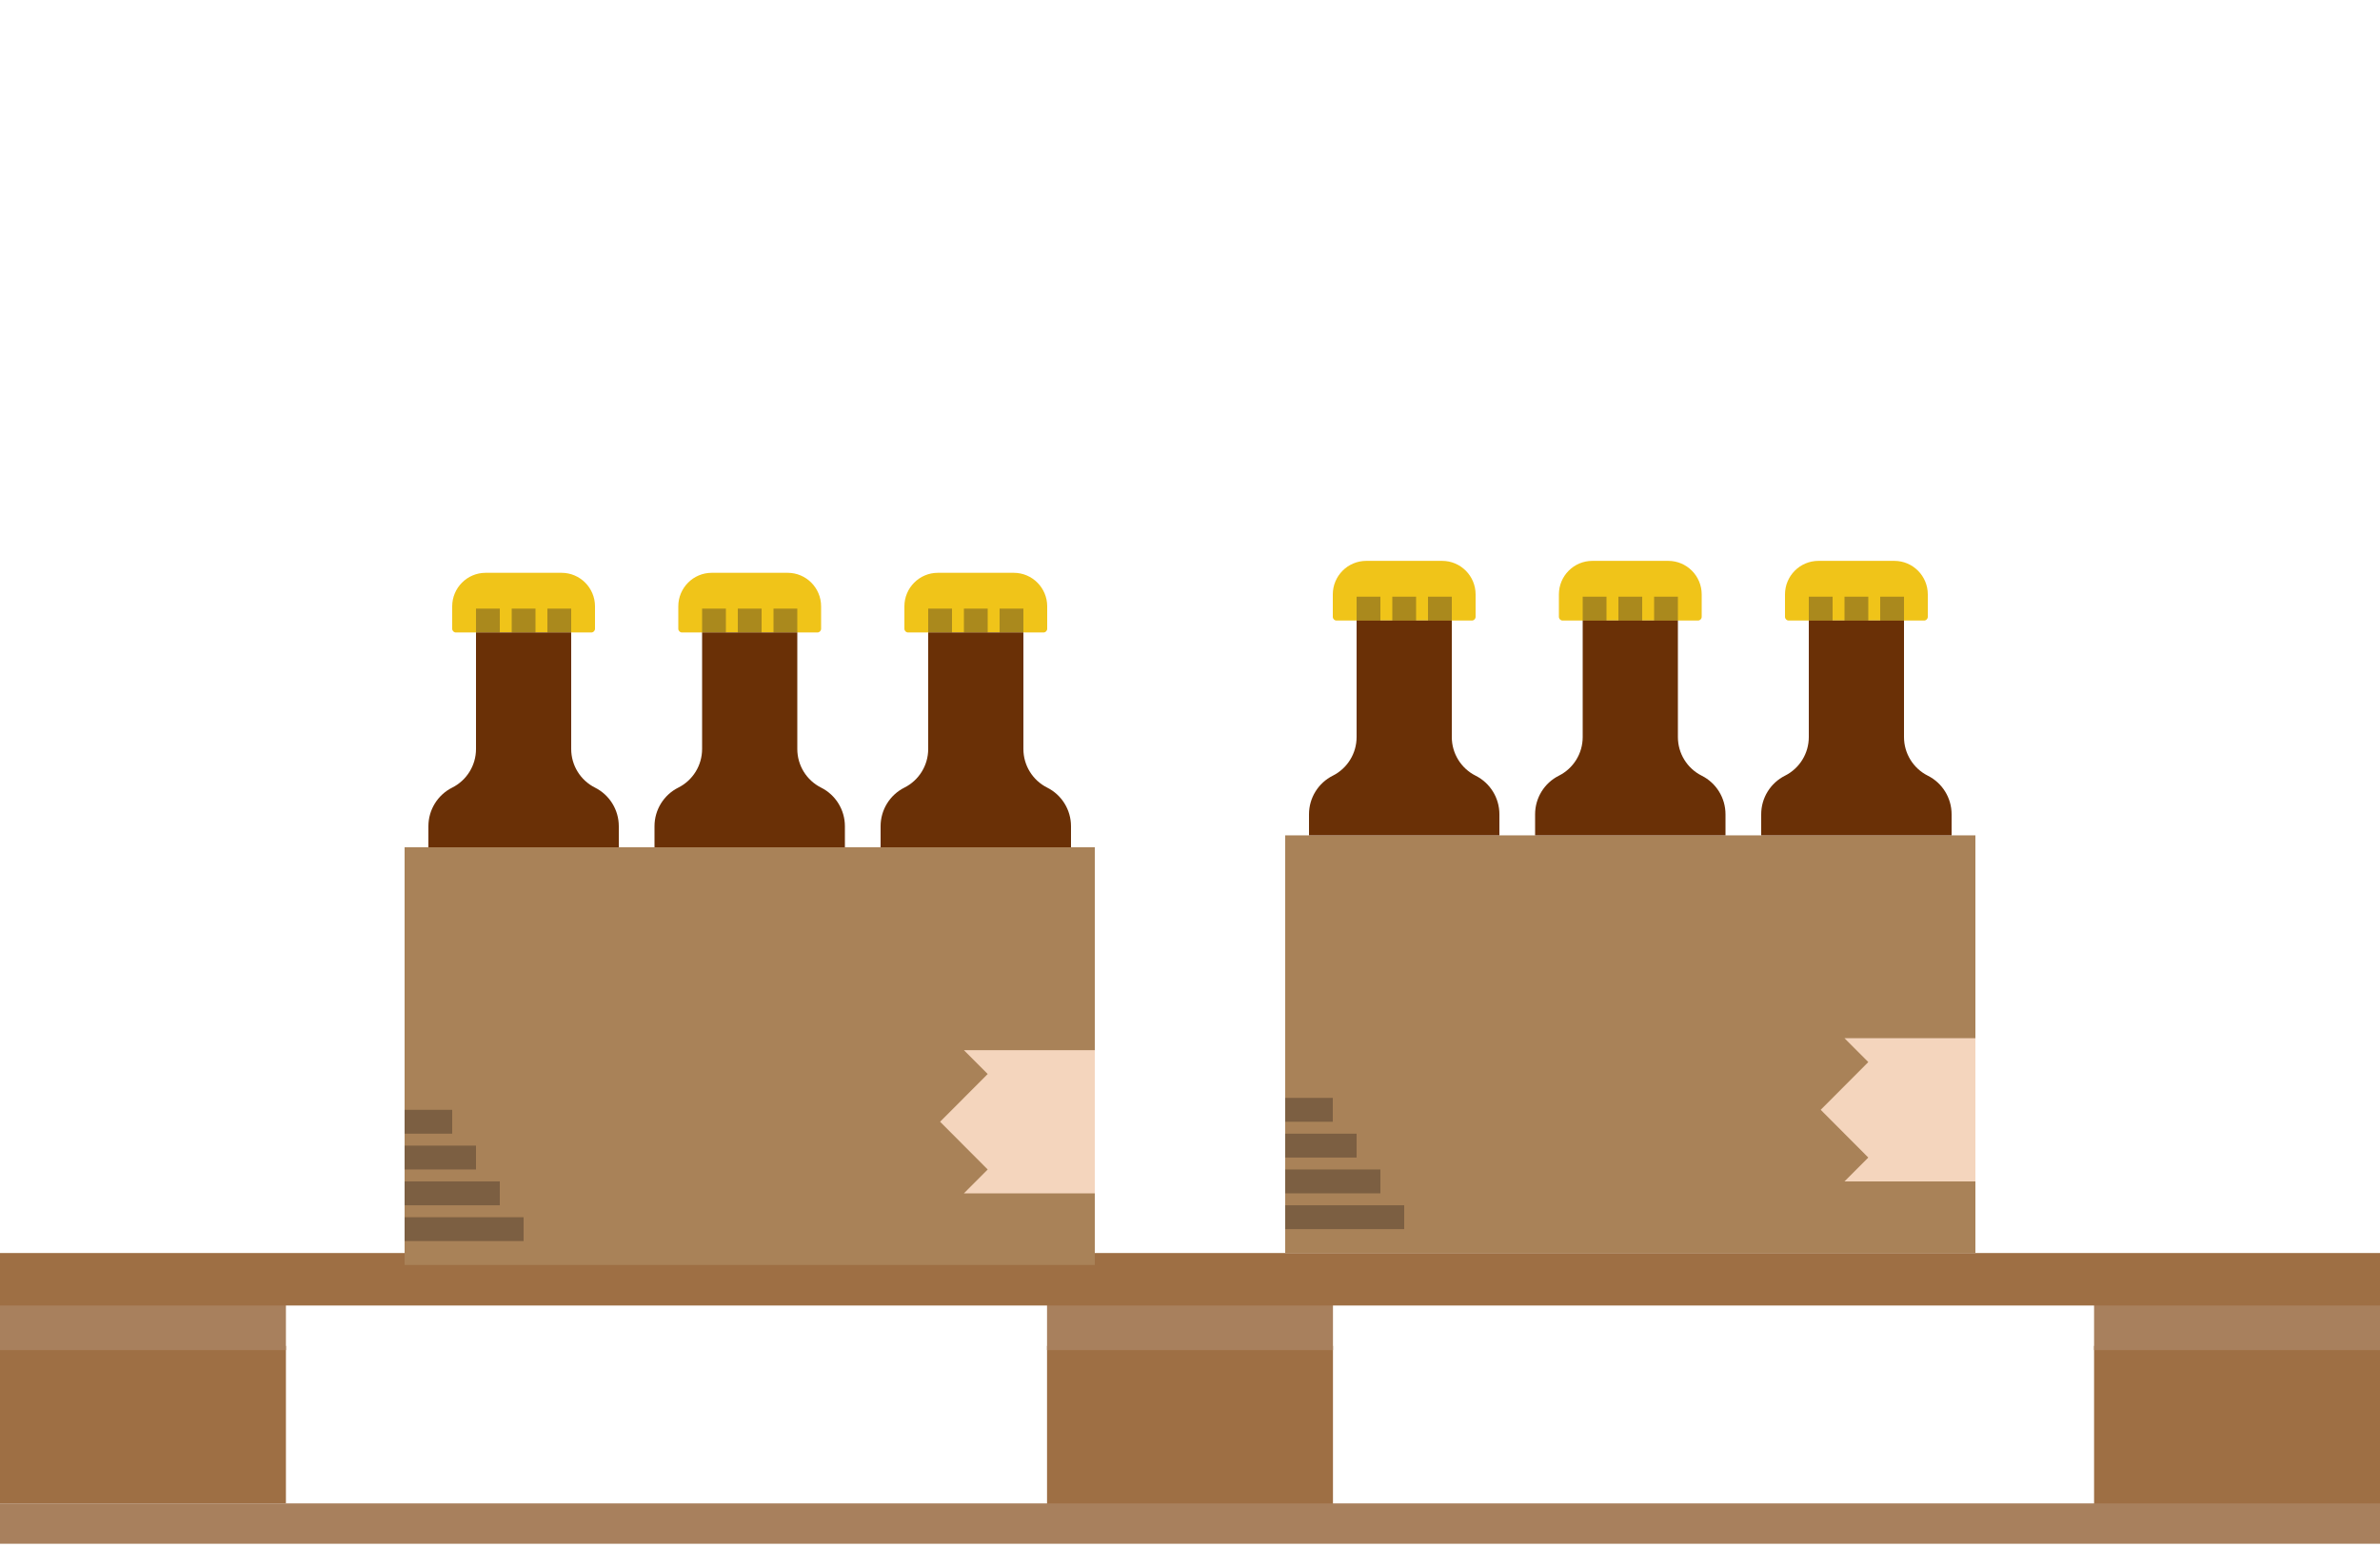 <svg width="200" height="130" viewBox="0 0 200 130" fill="none" xmlns="http://www.w3.org/2000/svg">
<g clip-path="url(#clip0)">
<path d="M24.027 113.1H0V126.336H24.027V113.1Z" fill="#9E6F44"/>
<path d="M112.014 113.1H87.986V127.233H112.014V113.1Z" fill="#9E6F44"/>
<path d="M200.001 113.1H175.973V127.233H200.001V113.1Z" fill="#9E6F44"/>
<path d="M112.014 109.077H87.986V113.453H112.014V109.077Z" fill="#A8805D"/>
<path d="M200.001 109.077H175.973V113.453H200.001V109.077Z" fill="#A8805D"/>
<path d="M24.027 109.485H0V113.454H24.027V109.485Z" fill="#A8805D"/>
<path d="M200 105.295H0V109.707H200V105.295Z" fill="#9E6F44"/>
<path d="M200 126.335H0V129.729H200V126.335Z" fill="#A8805D"/>
</g>
<g clip-path="url(#clip1)">
<path d="M92 71.2H34V106.298H92V71.2Z" fill="#A98258"/>
<path d="M83 90.253L79 94.264L83 98.276L81 100.281H92V88.248H81L83 90.253Z" fill="#F4D5BD"/>
<path d="M49.688 53.149H38.312C38.14 53.149 38 53.009 38 52.836V50.954C38 49.398 39.259 48.135 40.811 48.135H47.189C48.741 48.135 50 49.398 50 50.954V52.836C50 53.009 49.86 53.149 49.688 53.149Z" fill="#F0C419"/>
<path d="M42 51.144H40V53.149H42V51.144Z" fill="#AA891D"/>
<path d="M45 51.144H43V53.149H45V51.144Z" fill="#AA891D"/>
<path d="M48 51.144H46V53.149H48V51.144Z" fill="#AA891D"/>
<path d="M68.688 53.149H57.312C57.14 53.149 57 53.009 57 52.836V50.954C57 49.398 58.259 48.135 59.811 48.135H66.189C67.741 48.135 69 49.398 69 50.954V52.836C69 53.009 68.86 53.149 68.688 53.149Z" fill="#F0C419"/>
<path d="M61 51.144H59V53.149H61V51.144Z" fill="#AA891D"/>
<path d="M64 51.144H62V53.149H64V51.144Z" fill="#AA891D"/>
<path d="M67 51.144H65V53.149H67V51.144Z" fill="#AA891D"/>
<path d="M87.688 53.149H76.312C76.14 53.149 76 53.009 76 52.836V50.954C76 49.398 77.259 48.135 78.811 48.135H85.189C86.741 48.135 88 49.398 88 50.954V52.836C88 53.009 87.86 53.149 87.688 53.149Z" fill="#F0C419"/>
<path d="M80 51.144H78V53.149H80V51.144Z" fill="#AA891D"/>
<path d="M83 51.144H81V53.149H83V51.144Z" fill="#AA891D"/>
<path d="M86 51.144H84V53.149H86V51.144Z" fill="#AA891D"/>
<path d="M90 71.2V69.431C90 68.057 89.226 66.8 88 66.186C86.774 65.571 86 64.314 86 62.941V53.149H78V62.941C78 64.314 77.226 65.571 76 66.186C74.774 66.8 74 68.057 74 69.431V71.2H90Z" fill="#6A3006"/>
<path d="M71 71.2V69.431C71 68.057 70.226 66.8 69 66.186C67.774 65.571 67 64.314 67 62.941V53.149H59V62.941C59 64.314 58.226 65.571 57 66.186C55.774 66.8 55 68.057 55 69.431V71.2H71Z" fill="#6A3006"/>
<path d="M52 71.2V69.431C52 68.057 51.226 66.8 50 66.186C48.774 65.571 48 64.314 48 62.941V53.149H40V62.941C40 64.314 39.226 65.571 38 66.186C36.774 66.8 36 68.057 36 69.431V71.2H52Z" fill="#6A3006"/>
<path d="M44 102.287H34V104.292H44V102.287Z" fill="#7C5F42"/>
<path d="M42 99.278H34V101.284H42V99.278Z" fill="#7C5F42"/>
<path d="M40 96.27H34V98.276H40V96.27Z" fill="#7C5F42"/>
<path d="M38 93.261H34V95.267H38V93.261Z" fill="#7C5F42"/>
</g>
<g clip-path="url(#clip2)">
<path d="M166 70.197H108V105.295H166V70.197Z" fill="#A98258"/>
<path d="M157 89.25L153 93.261L157 97.273L155 99.278H166V87.245H155L157 89.25Z" fill="#F4D5BD"/>
<path d="M123.688 52.146H112.312C112.14 52.146 112 52.006 112 51.833V49.951C112 48.395 113.259 47.132 114.811 47.132H121.189C122.741 47.132 124 48.395 124 49.951V51.833C124 52.006 123.86 52.146 123.688 52.146Z" fill="#F0C419"/>
<path d="M116 50.141H114V52.146H116V50.141Z" fill="#AA891D"/>
<path d="M119 50.141H117V52.146H119V50.141Z" fill="#AA891D"/>
<path d="M122 50.141H120V52.146H122V50.141Z" fill="#AA891D"/>
<path d="M142.688 52.146H131.312C131.14 52.146 131 52.006 131 51.833V49.951C131 48.395 132.259 47.132 133.811 47.132H140.189C141.741 47.132 143 48.395 143 49.951V51.833C143 52.006 142.86 52.146 142.688 52.146Z" fill="#F0C419"/>
<path d="M135 50.141H133V52.146H135V50.141Z" fill="#AA891D"/>
<path d="M138 50.141H136V52.146H138V50.141Z" fill="#AA891D"/>
<path d="M141 50.141H139V52.146H141V50.141Z" fill="#AA891D"/>
<path d="M161.688 52.146H150.312C150.14 52.146 150 52.006 150 51.833V49.951C150 48.395 151.259 47.132 152.811 47.132H159.189C160.741 47.132 162 48.395 162 49.951V51.833C162 52.006 161.86 52.146 161.688 52.146Z" fill="#F0C419"/>
<path d="M154 50.141H152V52.146H154V50.141Z" fill="#AA891D"/>
<path d="M157 50.141H155V52.146H157V50.141Z" fill="#AA891D"/>
<path d="M160 50.141H158V52.146H160V50.141Z" fill="#AA891D"/>
<path d="M164 70.197V68.428C164 67.054 163.226 65.797 162 65.183C160.774 64.568 160 63.312 160 61.938V52.146H152V61.938C152 63.312 151.226 64.568 150 65.183C148.774 65.797 148 67.054 148 68.428V70.197H164Z" fill="#6A3006"/>
<path d="M145 70.197V68.428C145 67.054 144.226 65.797 143 65.183C141.774 64.568 141 63.312 141 61.938V52.146H133V61.938C133 63.312 132.226 64.568 131 65.183C129.774 65.797 129 67.054 129 68.428V70.197H145Z" fill="#6A3006"/>
<path d="M126 70.197V68.428C126 67.054 125.226 65.797 124 65.183C122.774 64.568 122 63.312 122 61.938V52.146H114V61.938C114 63.312 113.226 64.568 112 65.183C110.774 65.797 110 67.054 110 68.428V70.197H126Z" fill="#6A3006"/>
<path d="M118 101.284H108V103.29H118V101.284Z" fill="#7C5F42"/>
<path d="M116 98.275H108V100.281H116V98.275Z" fill="#7C5F42"/>
<path d="M114 95.267H108V97.273H114V95.267Z" fill="#7C5F42"/>
<path d="M112 92.258H108V94.264H112V92.258Z" fill="#7C5F42"/>
</g>
<defs>
<clipPath id="clip0">
<rect width="200" height="24.434" fill="white" transform="translate(0 105.295)"/>
</clipPath>
<clipPath id="clip1">
<rect width="58" height="58.163" fill="white" transform="translate(34 48.135)"/>
</clipPath>
<clipPath id="clip2">
<rect width="58" height="58.163" fill="white" transform="translate(108 47.132)"/>
</clipPath>
</defs>
</svg>
